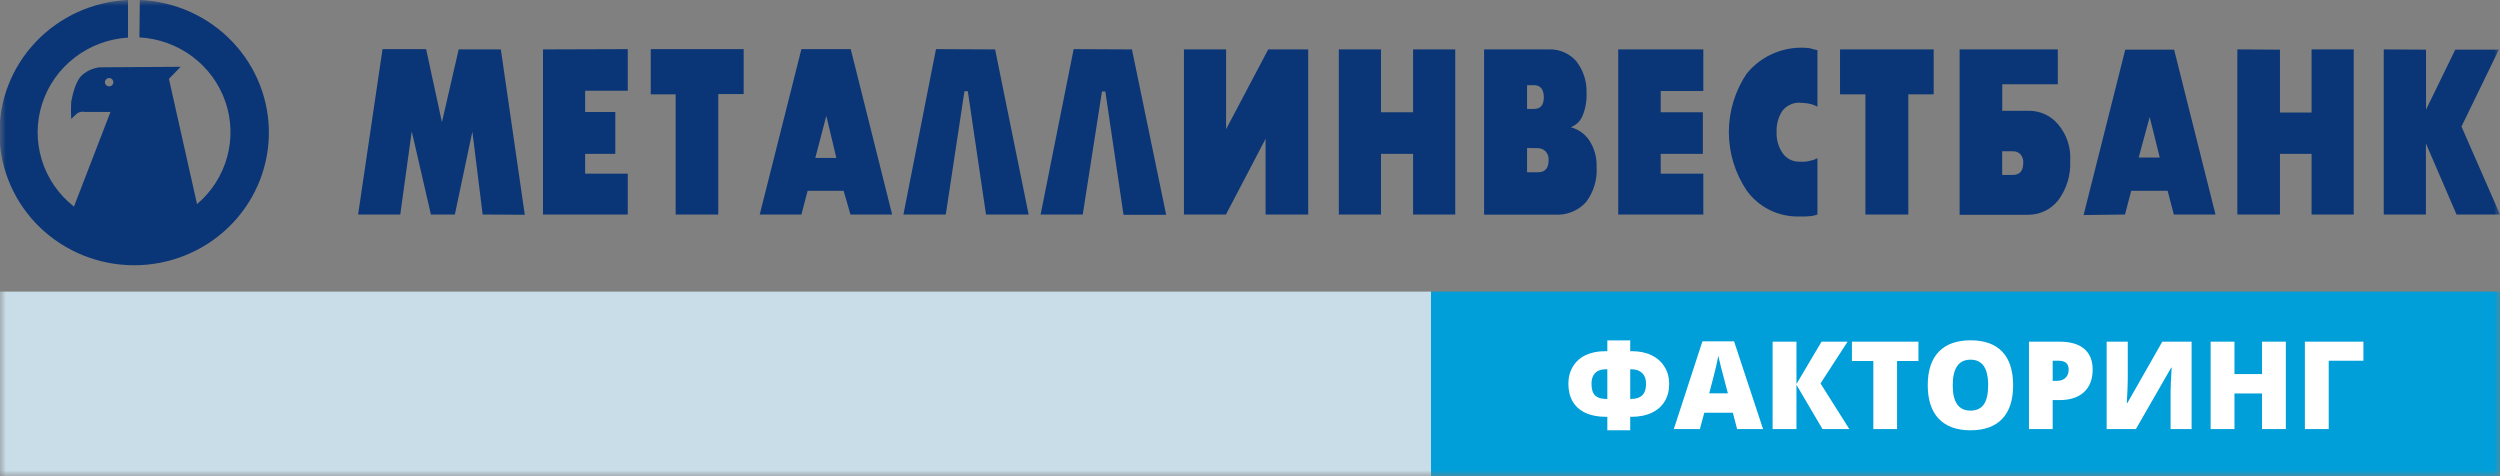 <svg width="210" height="40" viewBox="0 0 210 40" fill="none" xmlns="http://www.w3.org/2000/svg">
<rect x="0" y="0" width="210" height="40" fill="#808080" stroke="none"/>
<mask id="mask0_7701_3315" style="mask-type:luminance" maskUnits="userSpaceOnUse" x="0" y="0" width="210" height="40">
<path d="M210 0H0V40H210V0Z" fill="white"/>
</mask>
<g mask="url(#mask0_7701_3315)">
<path d="M210 24.495H120.205V40H210V24.495Z" fill="#009FD9"/>
<path d="M135.016 28.596H136.939V29.5H137.084C137.717 29.5 138.267 29.616 138.738 29.846C139.213 30.078 139.576 30.402 139.828 30.821C140.083 31.239 140.211 31.715 140.211 32.247C140.211 32.803 140.086 33.29 139.837 33.709C139.589 34.124 139.224 34.445 138.744 34.673C138.263 34.901 137.681 35.014 136.998 35.014H136.939V36.145H135.016V35.014H134.915C134.237 35.014 133.659 34.904 133.182 34.683C132.708 34.459 132.35 34.141 132.107 33.729C131.865 33.314 131.744 32.816 131.744 32.237C131.744 31.691 131.872 31.207 132.127 30.786C132.386 30.36 132.745 30.041 133.207 29.826C133.67 29.609 134.212 29.5 134.831 29.5H135.016V28.596ZM136.939 33.513H136.998C137.422 33.513 137.74 33.409 137.952 33.201C138.163 32.994 138.27 32.672 138.27 32.237C138.27 31.855 138.161 31.558 137.942 31.343C137.723 31.125 137.416 31.017 137.019 31.017H136.939V33.513ZM135.016 31.017H134.901C134.507 31.017 134.206 31.12 133.999 31.328C133.79 31.536 133.685 31.839 133.685 32.237C133.685 32.689 133.786 33.016 133.988 33.217C134.194 33.414 134.502 33.513 134.915 33.513H135.016V31.017ZM145.919 36.044L145.557 34.668H143.161L142.788 36.044H140.599L143.004 28.671H145.662L148.098 36.044H145.919ZM145.143 33.041L144.826 31.835C144.751 31.567 144.66 31.221 144.553 30.796C144.449 30.37 144.379 30.066 144.346 29.882C144.316 30.052 144.255 30.334 144.165 30.725C144.077 31.117 143.88 31.889 143.575 33.041H145.143ZM155.345 36.044H153.09L150.902 32.322V36.044H148.899V28.701H150.902V32.257L153.01 28.701H155.198L152.924 32.207L155.345 36.044ZM159.353 36.044H157.361V30.324H155.562V28.701H161.149V30.324H159.353V36.044ZM169.102 32.363C169.102 33.598 168.798 34.537 168.19 35.18C167.58 35.823 166.69 36.145 165.516 36.145C164.36 36.145 163.472 35.821 162.853 35.175C162.238 34.529 161.931 33.588 161.931 32.353C161.931 31.131 162.237 30.198 162.849 29.555C163.464 28.909 164.357 28.586 165.526 28.586C166.7 28.586 167.589 28.906 168.194 29.545C168.799 30.185 169.102 31.124 169.102 32.363ZM164.029 32.363C164.029 33.782 164.524 34.492 165.516 34.492C166.021 34.492 166.394 34.32 166.636 33.975C166.881 33.63 167.004 33.093 167.004 32.363C167.004 31.63 166.879 31.089 166.631 30.741C166.386 30.389 166.017 30.213 165.526 30.213C164.528 30.213 164.029 30.93 164.029 32.363ZM175.784 31.037C175.784 31.857 175.54 32.492 175.052 32.94C174.569 33.386 173.879 33.608 172.985 33.608H172.425V36.044H170.433V28.701H172.985C173.916 28.701 174.616 28.904 175.083 29.309C175.55 29.714 175.784 30.29 175.784 31.037ZM172.425 31.991H172.788C173.087 31.991 173.325 31.907 173.499 31.74C173.677 31.573 173.767 31.341 173.767 31.047C173.767 30.551 173.491 30.303 172.939 30.303H172.425V31.991ZM176.959 28.701H178.733V31.855C178.733 32.19 178.707 32.86 178.653 33.864H178.693L181.633 28.701H184.094V36.044H182.33V32.97C182.33 32.505 182.359 31.809 182.42 30.881H182.38L179.415 36.044H176.959V28.701ZM192.011 36.044H190.01V33.051H187.695V36.044H185.693V28.701H187.695V31.424H190.01V28.701H192.011V36.044ZM198.527 28.701V30.303H195.612V36.044H193.61V28.701H198.527Z" fill="white"/>
<path fill-rule="evenodd" clip-rule="evenodd" d="M40.542 18.019L39.679 11.05L38.208 18.019H36.197L34.587 11.033L33.622 18.019H30.081L32.133 4.127H35.794L37.122 10.263L38.53 4.15H42.07L44.082 18.041L40.542 18.019ZM52.732 4.127V7.62H49.151V9.409H51.685V12.924H49.151V14.588H52.732V18.019H45.611V4.15L52.732 4.127ZM54.663 4.127H62.467V7.903H60.335V18.019H56.755V7.925H54.663V4.15V4.127ZM63.818 18.019L67.318 4.127H71.462L74.939 18.019H71.439L70.864 16.026H67.841L67.318 18.019H63.818ZM70.255 13.264L69.41 9.731L68.485 13.264H70.255ZM83.589 4.15L86.405 18.019H82.824L81.296 7.659H81.014L79.445 18.019H75.887L78.623 4.127L83.589 4.15ZM95.083 4.15L97.957 18.041H94.376L92.848 7.682H92.566L90.951 18.019H87.411L90.187 4.127L95.083 4.15ZM109.888 4.15V18.019H106.308V11.662L102.98 18.019H99.451V4.15H102.992V10.852L106.532 4.15H109.888ZM116.004 4.15V9.431H118.699V4.15H122.24V18.019H118.699V12.924H116.004V18.019H112.463V4.15H116.004ZM130.124 4.15C130.56 4.135 130.994 4.219 131.392 4.395C131.791 4.571 132.144 4.833 132.423 5.163C133.006 5.92 133.304 6.852 133.269 7.801C133.302 8.483 133.178 9.165 132.906 9.794C132.813 9.998 132.68 10.182 132.515 10.336C132.348 10.489 132.153 10.609 131.941 10.688C132.562 10.851 133.103 11.226 133.469 11.747C133.92 12.416 134.145 13.208 134.113 14.011C134.187 15.072 133.872 16.124 133.228 16.977C132.902 17.337 132.497 17.619 132.044 17.801C131.591 17.984 131.102 18.062 130.613 18.03H124.664V4.15H130.124ZM128.273 7.156V9.148H128.877C129.4 9.148 129.682 8.825 129.682 8.174C129.682 7.523 129.4 7.156 128.877 7.156H128.273ZM128.273 12.437V14.469H129.199C129.774 14.469 130.084 14.147 130.084 13.456C130.105 13.191 130.018 12.928 129.843 12.726C129.674 12.553 129.443 12.451 129.199 12.443L128.273 12.437ZM143.079 4.15V7.642H139.499V9.431H143.039V12.924H139.499V14.588H143.079V18.019H135.93V4.15H143.079ZM151.206 8.622C150.92 8.612 150.635 8.669 150.376 8.79C150.118 8.91 149.892 9.089 149.717 9.312C149.372 9.845 149.203 10.47 149.234 11.101C149.208 11.737 149.392 12.365 149.758 12.89C149.921 13.116 150.139 13.297 150.391 13.418C150.645 13.539 150.925 13.595 151.206 13.581C151.503 13.604 151.802 13.575 152.091 13.496C152.291 13.456 152.485 13.388 152.665 13.292V18.019C152.509 18.076 152.348 18.117 152.182 18.143C151.848 18.183 151.512 18.197 151.177 18.183C150.306 18.212 149.441 18.026 148.662 17.643C147.881 17.259 147.211 16.69 146.711 15.987C145.74 14.533 145.224 12.832 145.224 11.093C145.224 9.353 145.74 7.652 146.711 6.199C147.335 5.422 148.151 4.816 149.081 4.44C150.011 4.063 151.023 3.928 152.022 4.048C152.232 4.117 152.447 4.172 152.665 4.212V8.961C152.509 8.883 152.348 8.815 152.182 8.758C151.854 8.676 151.516 8.636 151.177 8.639L151.206 8.622ZM154.585 4.15H162.43V7.925H160.298V18.019H156.694V7.925H154.562V4.15H154.585ZM168.182 9.307H170.356C170.828 9.295 171.297 9.387 171.73 9.577C172.161 9.767 172.543 10.05 172.85 10.405C173.6 11.274 173.975 12.397 173.896 13.535C173.953 14.713 173.598 15.874 172.89 16.824C172.591 17.206 172.207 17.514 171.767 17.726C171.328 17.937 170.845 18.045 170.356 18.041H164.608V4.15H172.855V7.076H168.188V9.312L168.182 9.307ZM168.182 12.703V14.696H169.068C169.643 14.696 169.953 14.373 169.953 13.683C169.974 13.417 169.887 13.155 169.712 12.952C169.628 12.869 169.527 12.804 169.416 12.762C169.306 12.72 169.187 12.702 169.068 12.709L168.182 12.703ZM175.022 18.064L178.522 4.172H182.625L186.102 18.019H182.602L182.08 16.026H179.022L178.499 18.019L175.022 18.064ZM181.419 13.23L180.574 9.833L179.649 13.23H181.419ZM191.517 4.172V9.454H194.172V4.15H197.712V18.019H194.172V12.924H191.517V18.019H187.936V4.15L191.517 4.172ZM203.787 4.172V9.21L206.242 4.172H209.902L206.764 10.631L210 18.019H206.351L203.776 12.047V18.019H200.236V4.15L203.787 4.172Z" fill="#0A3576"/>
<path fill-rule="evenodd" clip-rule="evenodd" d="M11.787 -0C14.74 0.133 17.523 1.399 19.541 3.528C21.559 5.656 22.651 8.478 22.583 11.389C22.515 14.3 21.294 17.07 19.179 19.106C17.065 21.141 14.226 22.281 11.27 22.281C8.313 22.281 5.474 21.141 3.36 19.106C1.245 17.07 0.024 14.3 -0.044 11.389C-0.112 8.478 0.98 5.656 2.998 3.528C5.016 1.399 7.799 0.133 10.752 -0V3.158C9.12 3.259 7.556 3.845 6.268 4.838C4.98 5.832 4.027 7.186 3.536 8.723C3.044 10.259 3.037 11.907 3.515 13.448C3.992 14.989 4.933 16.352 6.212 17.356L9.281 9.402H7.149C6.922 9.356 6.686 9.397 6.488 9.516L5.982 9.991C5.953 9.508 5.953 9.025 5.982 8.542C6.039 8.372 6.212 7.059 6.81 6.391C7.231 5.984 7.776 5.725 8.361 5.655L15.172 5.61L14.189 6.623L16.551 17.146C17.774 16.108 18.654 14.734 19.078 13.199C19.501 11.665 19.45 10.041 18.93 8.536C18.41 7.03 17.445 5.712 16.159 4.751C14.872 3.79 13.324 3.229 11.712 3.141L11.746 -0.017L11.787 -0ZM9.183 6.555C9.253 6.558 9.32 6.582 9.376 6.622C9.433 6.663 9.476 6.719 9.5 6.783C9.524 6.847 9.529 6.917 9.513 6.984C9.498 7.051 9.462 7.112 9.412 7.16C9.362 7.207 9.298 7.239 9.229 7.251C9.161 7.263 9.09 7.255 9.026 7.228C8.962 7.201 8.907 7.156 8.869 7.099C8.83 7.042 8.81 6.975 8.81 6.906C8.813 6.811 8.854 6.721 8.923 6.655C8.993 6.589 9.087 6.553 9.183 6.555Z" fill="#0A3576"/>
<path d="M120.205 24.495H0V40H120.205V24.495Z" fill="#C8DDE7"/>
</g>
</svg>
